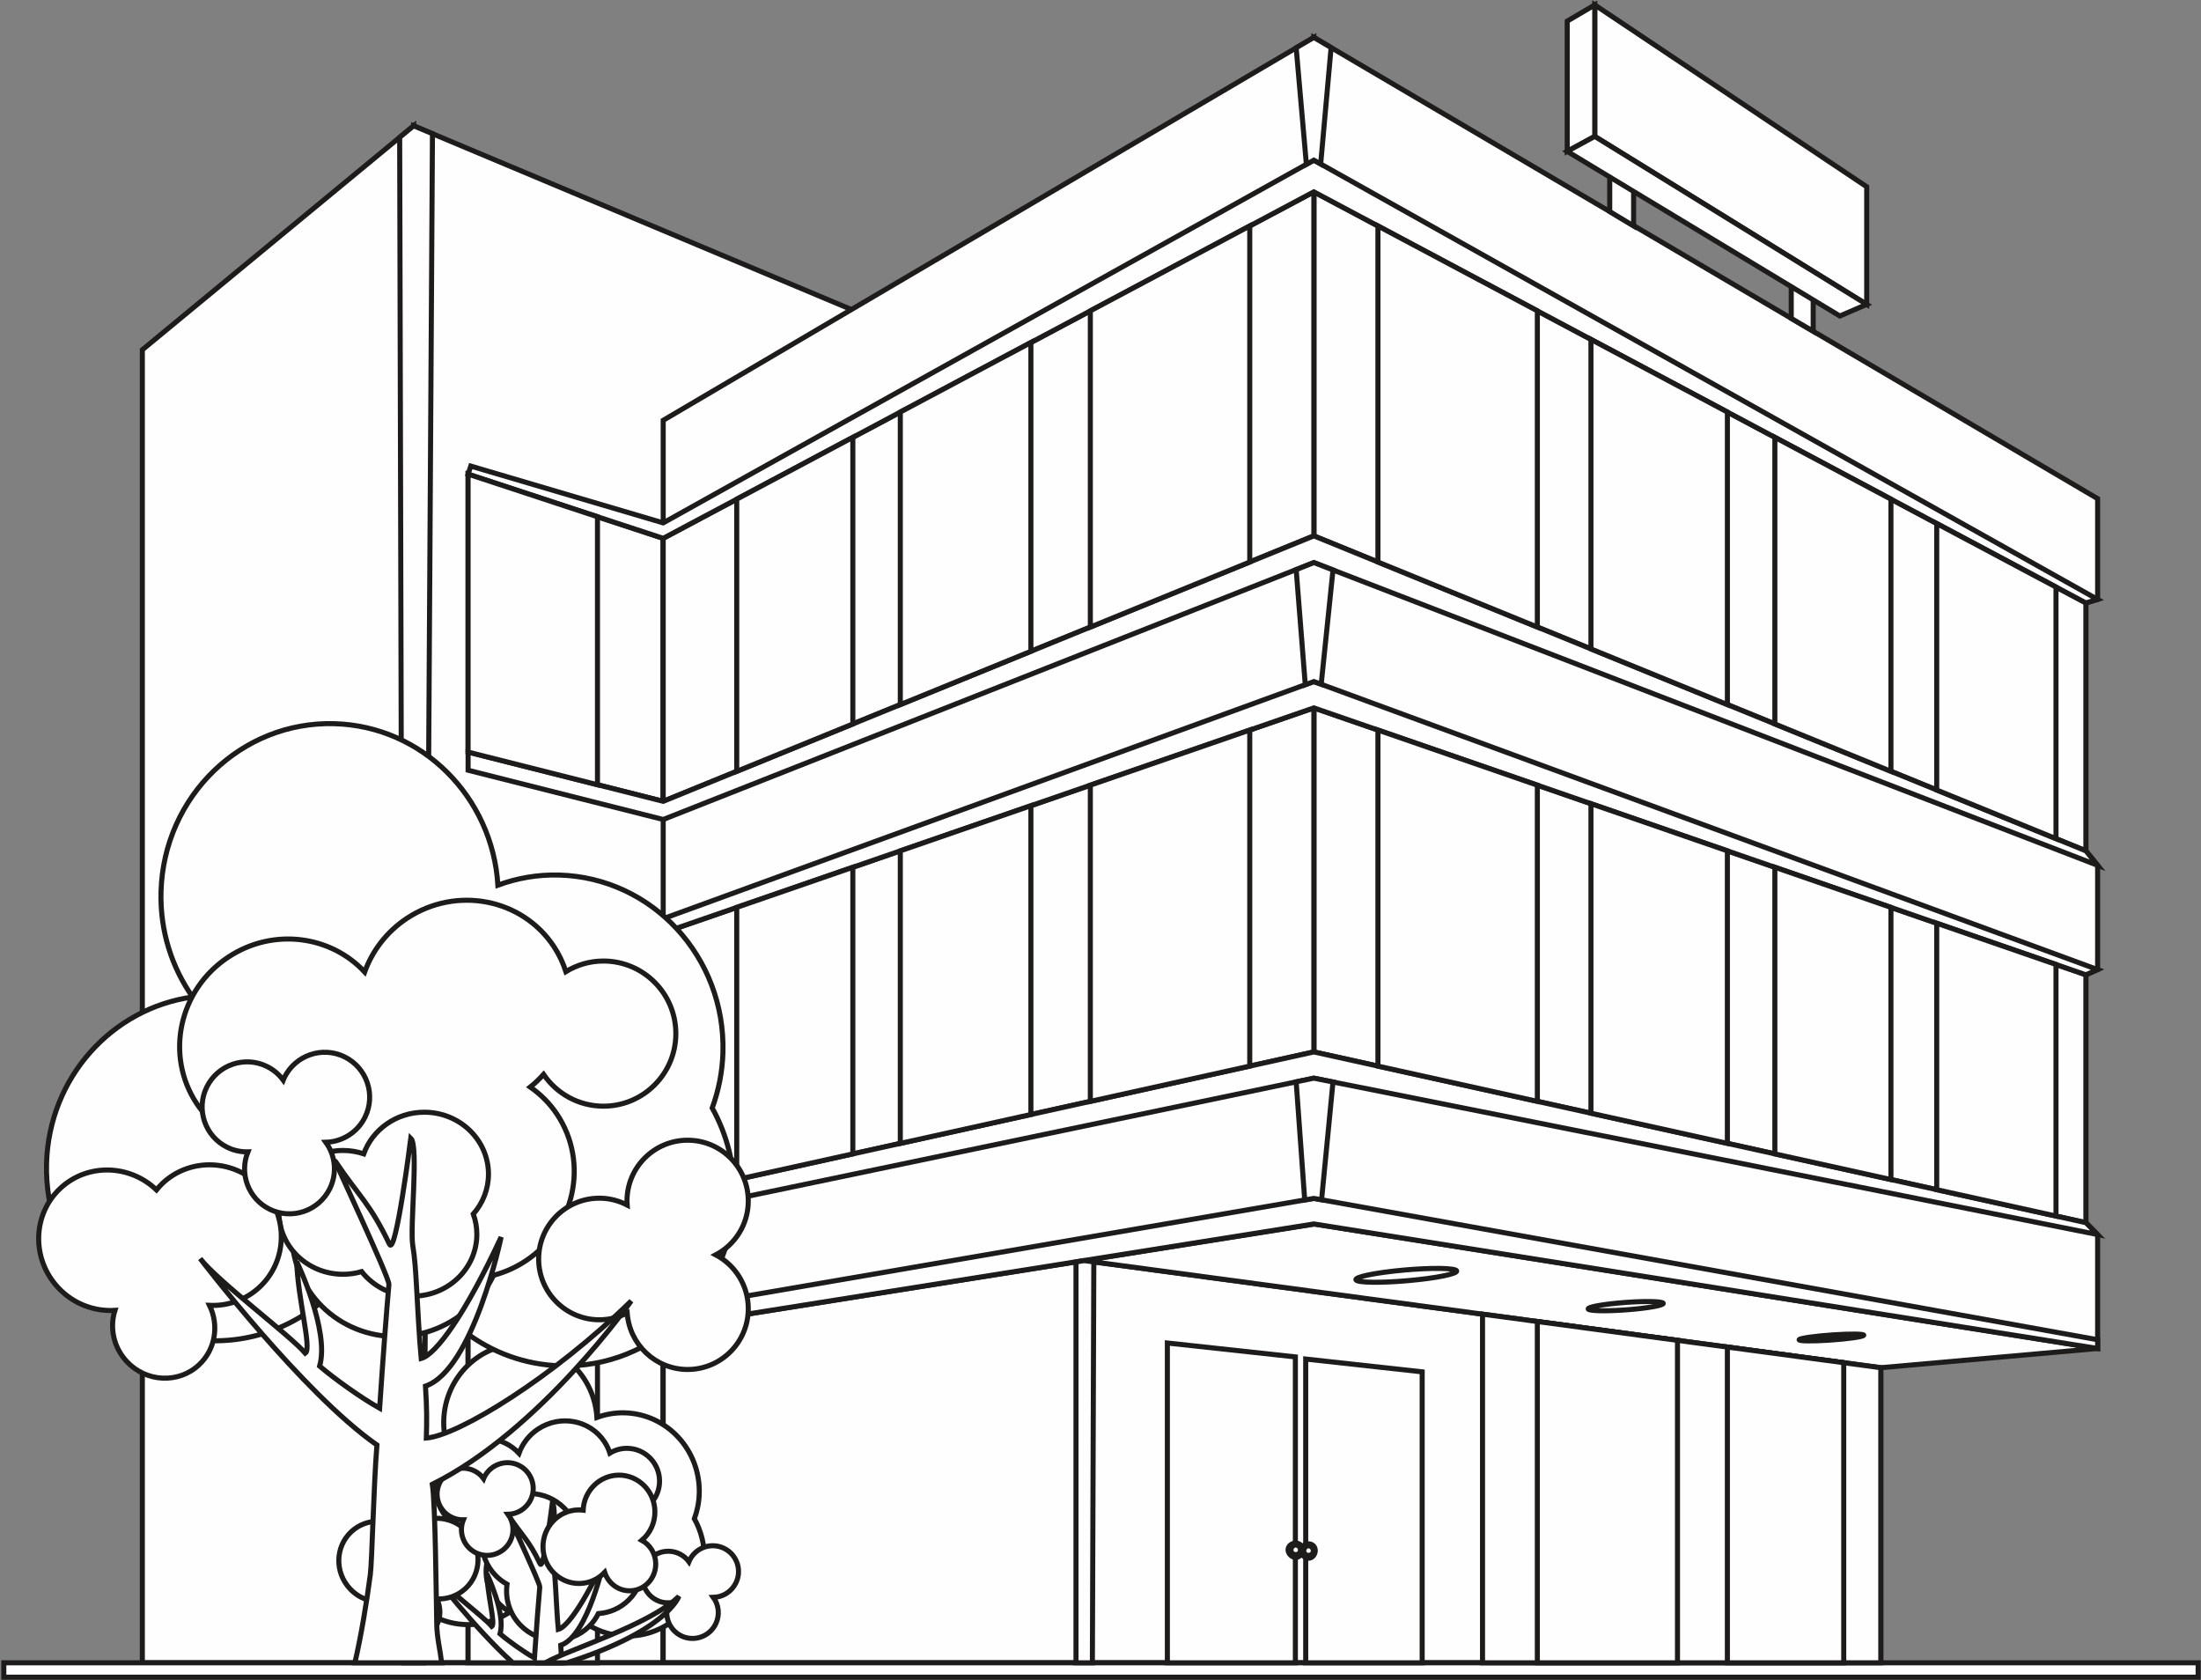 <?xml version="1.0" encoding="UTF-8" standalone="no"?>
<svg width="435px" height="332px" viewBox="0 0 435 332" version="1.1" xmlns="http://www.w3.org/2000/svg" xmlns:xlink="http://www.w3.org/1999/xlink">
    <rect x="0" y="0" width="435" height="332" fill="#808080" stroke="none"/>
    <!-- Generator: Sketch 3.7.2 (28276) - http://www.bohemiancoding.com/sketch -->
    <title>artwork</title>
    <desc>Created with Sketch.</desc>
    <defs></defs>
    <g id="Page-1" stroke="none" stroke-width="1" fill="none" fill-rule="evenodd">
        <g id="Exports" transform="translate(-341, -425)">
            <g id="artwork" transform="translate(558.5, 591) scale(-1, 1) translate(-558.5, -591) translate(341, 425)">
                <polygon id="Fill-1" fill="#FEFEFE" points="175.336 7.396 20.431 98.541 20.431 118.454 22.752 119.144 22.752 168.142 20.431 171.002 20.431 191.61 22.752 192.635 22.752 241.617 20.431 243.967 20.431 266.476 175.336 241.87"></polygon>
                <polygon id="Stroke-2" stroke="#1D1C1B" points="175.336 7.396 20.431 98.541 20.431 118.454 22.752 119.144 22.752 168.142 20.431 171.002 20.431 191.61 22.752 192.635 22.752 241.617 20.431 243.967 20.431 266.476 175.336 241.87"></polygon>
                <polygon id="Fill-3" fill="#FEFEFE" points="22.751 119.144 22.751 168.142 175.335 105.897 175.335 37.911"></polygon>
                <polygon id="Stroke-4" stroke="#1D1C1B" points="22.751 119.144 22.751 168.142 175.335 105.897 175.335 37.911"></polygon>
                <polygon id="Fill-5" fill="#FEFEFE" points="22.751 192.635 22.751 241.618 175.335 207.876 175.335 139.89"></polygon>
                <polygon id="Stroke-6" stroke="#1D1C1B" points="22.751 192.635 22.751 241.618 175.335 207.876 175.335 139.89"></polygon>
                <polygon id="Fill-7" fill="#FEFEFE" points="239.63 72.539 353.25 24.862 353.25 328.592 239.63 328.592"></polygon>
                <polygon id="Stroke-8" stroke="#1D1C1B" points="239.63 72.539 353.25 24.862 353.25 328.592 239.63 328.592"></polygon>
                <polygon id="Fill-9" fill="#FEFEFE" points="353.249 24.862 406.868 69.12 406.868 328.592 353.249 328.592"></polygon>
                <polygon id="Stroke-10" stroke="#1D1C1B" points="353.249 24.862 406.868 69.12 406.868 328.592 353.249 328.592"></polygon>
                <polygon id="Fill-11" fill="#FEFEFE" points="342.485 258.572 303.926 262.327 303.926 328.592 342.485 328.592"></polygon>
                <polygon id="Stroke-12" stroke="#1D1C1B" points="342.485 258.572 303.926 262.327 303.926 328.592 342.485 328.592"></polygon>
                <polygon id="Fill-13" fill="#FEFEFE" points="342.485 176.127 303.926 184.34 303.926 236.312 342.485 231.036"></polygon>
                <polygon id="Stroke-14" stroke="#1D1C1B" points="342.485 176.127 303.926 184.34 303.926 236.312 342.485 231.036"></polygon>
                <polygon id="Fill-15" fill="#FEFEFE" points="342.485 93.72 303.926 106.382 303.926 158.354 342.485 148.62"></polygon>
                <polygon id="Stroke-16" stroke="#1D1C1B" points="342.485 93.72 303.926 106.382 303.926 158.354 342.485 148.62"></polygon>
                <polygon id="Fill-17" fill="#FEFEFE" points="303.926 83.058 175.335 7.397 175.335 328.591 303.926 328.591"></polygon>
                <polygon id="Stroke-18" stroke="#1D1C1B" points="303.926 83.058 175.335 7.397 175.335 328.591 303.926 328.591"></polygon>
                <polygon id="Fill-19" fill="#FEFEFE" points="175.336 37.91 303.926 106.382 303.926 158.354 175.336 105.897"></polygon>
                <polygon id="Stroke-20" stroke="#1D1C1B" points="175.336 37.91 303.926 106.382 303.926 158.354 175.336 105.897"></polygon>
                <polygon id="Fill-21" fill="#FEFEFE" points="175.336 139.89 303.926 184.339 303.926 236.313 175.336 207.876"></polygon>
                <polygon id="Stroke-22" stroke="#1D1C1B" points="175.336 139.89 303.926 184.339 303.926 236.313 175.336 207.876"></polygon>
                <polygon id="Fill-23" fill="#FEFEFE" points="63.283 270.277 63.283 328.592 220.711 328.592 220.711 249.115"></polygon>
                <polygon id="Stroke-24" stroke="#1D1C1B" points="63.283 270.277 63.283 328.592 220.711 328.592 220.711 249.115"></polygon>
                <polygon id="Fill-25" fill="#FEFEFE" points="220.71 249.115 303.926 262.327 303.926 328.592 220.71 328.592"></polygon>
                <polygon id="Stroke-26" stroke="#1D1C1B" points="220.71 249.115 303.926 262.327 303.926 328.592 220.71 328.592"></polygon>
                <polygon id="Fill-27" fill="#FEFEFE" points="0.566 331.433 434.246 331.433 434.246 328.593 0.566 328.593"></polygon>
                <polygon id="Stroke-28" stroke="#1D1C1B" points="0.566 331.433 434.246 331.433 434.246 328.592 0.566 328.592"></polygon>
                <polygon id="Fill-30" fill="#FEFEFE" points="220.71 249.115 63.282 270.277 20.43 266.477 175.207 241.889"></polygon>
                <polygon id="Stroke-31" stroke="#1D1C1B" points="220.71 249.115 63.282 270.277 20.43 266.477 175.207 241.889"></polygon>
                <polygon id="Fill-32" fill="#FEFEFE" points="20.43 266.477 20.43 264.751 175.336 236.821 303.926 258.935 342.321 256.878 342.486 258.571 303.926 262.327 175.336 241.869"></polygon>
                <polygon id="Stroke-33" stroke="#1D1C1B" points="20.43 266.477 20.43 264.751 175.336 236.821 303.926 258.935 342.321 256.878 342.486 258.571 303.926 262.327 175.336 241.869"></polygon>
                <g id="Group-130" transform="translate(20.391, 0)">
                    <path d="M132.557,252.663 C137.482,253.32 143.3,253.582 145.646,253.252 C148.012,252.92 146.011,252.105 141.081,251.425 C136.062,250.733 129.997,250.454 127.636,250.808 C125.298,251.158 127.545,251.992 132.557,252.663" id="Fill-34" fill="#FEFEFE"></path>
                    <path d="M132.557,252.663 C137.482,253.32 143.3,253.582 145.646,253.252 C148.012,252.92 146.011,252.105 141.081,251.425 C136.062,250.733 129.997,250.454 127.636,250.808 C125.298,251.158 127.545,251.992 132.557,252.663 L132.557,252.663 Z" id="Stroke-36" stroke="#1D1C1B"></path>
                    <path d="M90.315,258.572 C94.021,259.003 98.354,259.154 100.046,258.91 C101.75,258.667 100.16,258.116 96.446,257.673 C92.687,257.227 88.222,257.067 86.529,257.321 C84.846,257.576 86.564,258.135 90.315,258.572" id="Fill-38" fill="#FEFEFE"></path>
                    <path d="M90.315,258.572 C94.021,259.003 98.354,259.154 100.046,258.91 C101.75,258.667 100.16,258.116 96.446,257.673 C92.687,257.227 88.222,257.067 86.529,257.321 C84.846,257.576 86.564,258.135 90.315,258.572 L90.315,258.572 Z" id="Stroke-40" stroke="#1D1C1B"></path>
                    <path d="M50.525,264.629 C53.819,264.952 57.44,265.077 58.643,264.905 C59.853,264.733 58.185,264.328 54.88,263.998 C51.539,263.664 47.828,263.535 46.627,263.712 C45.434,263.89 47.196,264.301 50.525,264.629" id="Fill-42" fill="#FEFEFE"></path>
                    <path d="M50.525,264.629 C53.819,264.952 57.44,265.077 58.643,264.905 C59.853,264.733 58.185,264.328 54.88,263.998 C51.539,263.664 47.828,263.535 46.627,263.712 C45.434,263.89 47.196,264.301 50.525,264.629 L50.525,264.629 Z" id="Stroke-44" stroke="#1D1C1B"></path>
                    <polygon id="Fill-46" fill="#FEFEFE" points="2.361 119.144 0.04 118.454 154.945 31.649 283.535 103.33 321.566 92.105 322.095 93.721 283.535 106.381 154.945 37.911"></polygon>
                    <polygon id="Stroke-48" stroke="#1D1C1B" points="2.361 119.144 0.04 118.454 154.945 31.649 283.535 103.33 321.566 92.105 322.095 93.721 283.535 106.381 154.945 37.911"></polygon>
                    <polygon id="Fill-50" fill="#FEFEFE" points="2.361 192.635 0.04 191.61 154.945 134.687 283.535 181.543 321.741 174.465 322.095 176.128 283.535 184.34 154.945 139.89"></polygon>
                    <polygon id="Stroke-52" stroke="#1D1C1B" points="2.361 192.635 0.04 191.61 154.945 134.687 283.535 181.543 321.741 174.465 322.095 176.128 283.535 184.34 154.945 139.89"></polygon>
                    <polygon id="Fill-54" fill="#FEFEFE" points="0.04 171.002 2.361 168.142 154.945 105.897 283.535 158.354 322.095 148.621 322.095 152.21 283.535 161.944 154.945 111.173"></polygon>
                    <polygon id="Stroke-56" stroke="#1D1C1B" points="0.04 171.002 2.361 168.142 154.945 105.897 283.535 158.354 322.095 148.621 322.095 152.21 283.535 161.944 154.945 111.173"></polygon>
                    <polygon id="Fill-58" fill="#FEFEFE" points="0.04 243.967 2.361 241.617 154.945 207.876 283.535 236.312 322.095 231.036 322.095 234.535 283.535 239.884 154.945 213.06"></polygon>
                    <polygon id="Stroke-60" stroke="#1D1C1B" points="0.04 243.967 2.361 241.617 154.945 207.876 283.535 236.312 322.095 231.036 322.095 234.535 283.535 239.884 154.945 213.06"></polygon>
                    <polygon id="Fill-62" fill="#FEFEFE" points="121.607 328.592 42.892 328.592 42.892 270.277 121.607 259.696"></polygon>
                    <polygon id="Stroke-64" stroke="#1D1C1B" points="121.607 328.592 42.892 328.592 42.892 270.277 121.607 259.696"></polygon>
                    <polygon id="Fill-66" fill="#FEFEFE" points="156.552 268.566 133.533 271.097 133.533 328.592 156.552 328.592"></polygon>
                    <polygon id="Stroke-68" stroke="#1D1C1B" points="156.552 268.566 133.533 271.097 133.533 328.592 156.552 328.592"></polygon>
                    <polygon id="Fill-70" fill="#FEFEFE" points="183.894 265.397 158.596 268.143 158.596 328.591 183.894 328.591"></polygon>
                    <polygon id="Stroke-72" stroke="#1D1C1B" points="183.894 265.397 158.596 268.143 158.596 328.591 183.894 328.591"></polygon>
                    <polygon id="Fill-74" fill="#FEFEFE" points="91.747 44.656 96.466 41.805 96.466 28.781 91.747 31.697"></polygon>
                    <polygon id="Stroke-76" stroke="#1D1C1B" points="91.747 44.656 96.466 41.805 96.466 28.781 91.747 31.697"></polygon>
                    <polygon id="Fill-78" fill="#FEFEFE" points="56.253 65.466 60.594 62.912 60.594 50.941 56.253 53.624"></polygon>
                    <polygon id="Stroke-80" stroke="#1D1C1B" points="56.253 65.466 60.594 62.912 60.594 50.941 56.253 53.624"></polygon>
                    <polygon id="Fill-82" fill="#FEFEFE" points="45.68 60.154 99.426 26.953 99.426 0.972 45.68 36.905"></polygon>
                    <polygon id="Stroke-84" stroke="#1D1C1B" points="45.68 60.154 99.426 26.953 99.426 0.972 45.68 36.905"></polygon>
                    <polygon id="Fill-86" fill="#FEFEFE" points="104.869 29.908 99.426 26.954 99.426 0.974 104.869 4.176"></polygon>
                    <polygon id="Stroke-88" stroke="#1D1C1B" points="104.869 29.908 99.426 26.954 99.426 0.974 104.869 4.176"></polygon>
                    <polygon id="Fill-90" fill="#FEFEFE" points="50.99 62.445 45.68 60.155 99.427 26.954 104.87 29.908"></polygon>
                    <polygon id="Stroke-92" stroke="#1D1C1B" points="50.99 62.445 45.68 60.155 99.427 26.954 104.87 29.908"></polygon>
                    <polygon id="Fill-94" fill="#FEFEFE" points="153.492 135.222 154.945 134.687 156.637 135.311 158.436 112.576 154.945 111.172 151.159 112.635"></polygon>
                    <polygon id="Stroke-96" stroke="#1D1C1B" points="153.492 135.222 154.945 134.687 156.637 135.311 158.436 112.576 154.945 111.172 151.159 112.635"></polygon>
                    <polygon id="Fill-98" fill="#FEFEFE" points="153.416 237.096 154.946 236.822 156.748 237.131 158.437 213.788 154.946 213.059 151.16 213.814"></polygon>
                    <polygon id="Stroke-100" stroke="#1D1C1B" points="153.416 237.096 154.946 236.822 156.748 237.131 158.437 213.788 154.946 213.059 151.16 213.814"></polygon>
                    <polygon id="Fill-102" fill="#FEFEFE" points="153.593 32.409 154.945 31.649 156.419 32.473 158.436 9.45 154.945 7.396 151.534 9.405"></polygon>
                    <polygon id="Stroke-104" stroke="#1D1C1B" points="153.593 32.409 154.945 31.649 156.419 32.473 158.436 9.45 154.945 7.396 151.534 9.405"></polygon>
                    <polygon id="Fill-106" fill="#FEFEFE" points="330.971 328.592 334.841 328.592 335.619 27.139 332.859 24.862 329.14 26.42"></polygon>
                    <polygon id="Stroke-108" stroke="#1D1C1B" points="330.971 328.592 334.841 328.592 335.619 27.139 332.859 24.862 329.14 26.42"></polygon>
                    <polygon id="Fill-110" fill="#FEFEFE" points="198.713 328.592 201.954 328.592 201.954 249.374 200.32 249.115 198.428 249.37"></polygon>
                    <polygon id="Stroke-112" stroke="#1D1C1B" points="198.713 328.592 201.954 328.592 201.954 249.374 200.32 249.115 198.428 249.37"></polygon>
                    <path d="M160.045,306.257 C160.045,305.5 159.288,304.932 158.527,304.932 C157.77,304.932 157.199,305.5 157.199,306.257 C157.199,307.019 157.77,307.776 158.527,307.776 C159.288,307.776 160.045,307.019 160.045,306.257" id="Fill-114" fill="#FEFEFE"></path>
                    <path d="M160.045,306.257 C160.045,305.5 159.288,304.932 158.527,304.932 C157.77,304.932 157.199,305.5 157.199,306.257 C157.199,307.019 157.77,307.776 158.527,307.776 C159.288,307.776 160.045,307.019 160.045,306.257 L160.045,306.257 Z" id="Stroke-116" stroke="#1D1C1B"></path>
                    <path d="M159.477,306.257 C159.477,305.879 159.098,305.31 158.527,305.31 C157.961,305.31 157.582,305.879 157.582,306.257 C157.582,306.826 157.961,307.207 158.527,307.207 C159.098,307.207 159.477,306.826 159.477,306.257" id="Fill-118" fill="#FEFEFE"></path>
                    <path d="M159.477,306.257 C159.477,305.879 159.098,305.31 158.527,305.31 C157.961,305.31 157.582,305.879 157.582,306.257 C157.582,306.826 157.961,307.207 158.527,307.207 C159.098,307.207 159.477,306.826 159.477,306.257 L159.477,306.257 Z" id="Stroke-120" stroke="#1D1C1B"></path>
                    <path d="M157.507,306.41 C157.507,305.653 156.751,305.084 155.992,305.084 C155.235,305.084 154.662,305.653 154.662,306.41 C154.662,307.171 155.235,307.928 155.992,307.928 C156.751,307.928 157.507,307.171 157.507,306.41" id="Fill-122" fill="#FEFEFE"></path>
                    <path d="M157.507,306.41 C157.507,305.653 156.751,305.084 155.992,305.084 C155.235,305.084 154.662,305.653 154.662,306.41 C154.662,307.171 155.235,307.928 155.992,307.928 C156.751,307.928 157.507,307.171 157.507,306.41 L157.507,306.41 Z" id="Stroke-124" stroke="#1D1C1B"></path>
                    <path d="M156.941,306.41 C156.941,306.031 156.563,305.463 155.992,305.463 C155.423,305.463 155.045,306.031 155.045,306.41 C155.045,306.979 155.423,307.359 155.992,307.359 C156.563,307.359 156.941,306.979 156.941,306.41" id="Fill-126" fill="#FEFEFE"></path>
                    <path d="M156.941,306.41 C156.941,306.031 156.563,305.463 155.992,305.463 C155.423,305.463 155.045,306.031 155.045,306.41 C155.045,306.979 155.423,307.359 155.992,307.359 C156.563,307.359 156.941,306.979 156.941,306.41 L156.941,306.41 Z" id="Stroke-128" stroke="#1D1C1B"></path>
                </g>
                <path d="M188.003,44.654 L188.003,111.064 L219.508,123.918 L219.508,61.432 L188.003,44.654 Z M231.256,128.71 L257.067,139.24 L257.067,81.431 L231.256,67.685 L231.256,128.71 Z M266.448,143.066 L289.394,152.427 L289.394,98.644 L266.448,86.428 L266.448,143.066 Z M188.003,210.676 L219.508,217.645 L219.508,155.158 L188.003,144.27 L188.003,210.676 Z M231.256,220.241 L257.067,225.951 L257.067,168.142 L231.256,159.219 L231.256,220.241 Z M266.448,228.024 L289.394,233.097 L289.394,179.316 L266.448,171.385 L266.448,228.024 Z" id="Fill-131" fill="#FEFEFE"></path>
                <path d="M188.003,44.654 L188.003,111.064 L219.508,123.918 L219.508,61.432 L188.003,44.654 L188.003,44.654 Z M231.256,128.71 L257.067,139.24 L257.067,81.431 L231.256,67.685 L231.256,128.71 L231.256,128.71 Z M266.448,143.066 L289.394,152.427 L289.394,98.644 L266.448,86.428 L266.448,143.066 L266.448,143.066 Z M188.003,210.676 L219.508,217.645 L219.508,155.158 L188.003,144.27 L188.003,210.676 L188.003,210.676 Z M231.256,220.241 L257.067,225.951 L257.067,168.142 L231.256,159.219 L231.256,220.241 L231.256,220.241 Z M266.448,228.024 L289.394,233.097 L289.394,179.316 L266.448,171.385 L266.448,228.024 L266.448,228.024 Z" id="Stroke-132" stroke="#1D1C1B"></path>
                <path d="M131.163,61.431 L131.163,123.916 L162.671,111.062 L162.671,44.656 L131.163,61.431 Z M93.603,81.431 L93.603,139.239 L120.569,128.238 L120.569,67.073 L93.603,81.431 Z M61.278,98.645 L61.278,152.425 L84.221,143.066 L84.221,86.426 L61.278,98.645 Z M28.659,116.015 L28.659,165.732 L52.231,156.117 L52.231,103.463 L28.659,116.015 Z M131.163,155.161 L131.163,217.645 L162.671,210.676 L162.671,144.269 L131.163,155.161 Z M93.606,168.143 L93.606,225.95 L120.569,219.987 L120.569,158.821 L93.606,168.143 Z M61.278,179.316 L61.278,233.099 L84.221,228.024 L84.221,171.384 L61.278,179.316 Z M28.659,190.594 L28.659,240.311 L52.231,235.098 L52.231,182.446 L28.659,190.594 Z" id="Fill-133" fill="#FEFEFE"></path>
                <path d="M131.163,61.431 L131.163,123.916 L162.671,111.062 L162.671,44.656 L131.163,61.431 L131.163,61.431 Z M93.603,81.431 L93.603,139.239 L120.569,128.238 L120.569,67.073 L93.603,81.431 L93.603,81.431 Z M61.278,98.645 L61.278,152.425 L84.221,143.066 L84.221,86.426 L61.278,98.645 L61.278,98.645 Z M28.659,116.015 L28.659,165.732 L52.231,156.117 L52.231,103.463 L28.659,116.015 L28.659,116.015 Z M131.163,155.161 L131.163,217.645 L162.671,210.676 L162.671,144.269 L131.163,155.161 L131.163,155.161 Z M93.606,168.143 L93.606,225.95 L120.569,219.987 L120.569,158.821 L93.606,168.143 L93.606,168.143 Z M61.278,179.316 L61.278,233.099 L84.221,228.024 L84.221,171.384 L61.278,179.316 L61.278,179.316 Z M28.659,190.594 L28.659,240.311 L52.231,235.098 L52.231,182.446 L28.659,190.594 L28.659,190.594 Z" id="Stroke-134" stroke="#1D1C1B"></path>
                <path d="M342.488,93.694 L316.916,102.117 L316.916,155.076 L342.488,148.621 L342.488,93.694 Z M316.916,181.593 L316.916,234.535 L342.488,231.036 L342.488,176.129 L316.916,181.593 Z M316.916,261.082 L316.916,328.592 L342.488,328.592 L342.488,258.572 L316.916,261.082 Z" id="Fill-135" fill="#FEFEFE"></path>
                <path d="M342.488,93.694 L316.916,102.117 L316.916,155.076 L342.488,148.621 L342.488,93.694 L342.488,93.694 Z M316.916,181.593 L316.916,234.535 L342.488,231.036 L342.488,176.129 L316.916,181.593 L316.916,181.593 Z M316.916,261.082 L316.916,328.592 L342.488,328.592 L342.488,258.572 L316.916,261.082 L316.916,261.082 Z" id="Stroke-136" stroke="#1D1C1B"></path>
                <path d="M131.165,261.152 L103.467,264.874 L103.467,328.592 L131.165,328.592 L131.165,261.152 Z M70.608,269.292 L70.608,328.592 L93.606,328.592 L93.606,266.2 L70.608,269.292 Z" id="Fill-137" fill="#FEFEFE"></path>
                <path d="M131.165,261.152 L103.467,264.874 L103.467,328.592 L131.165,328.592 L131.165,261.152 L131.165,261.152 Z M70.608,269.292 L70.608,328.592 L93.606,328.592 L93.606,266.2 L70.608,269.292 L70.608,269.292 Z" id="Stroke-138" stroke="#1D1C1B"></path>
                <g id="Group-203" transform="translate(286.602, 142.771)">
                    <path d="M11.163,157.358 C10.595,155.798 10.251,154.126 10.2,152.37 C9.96,143.798 16.551,136.658 24.918,136.424 C26.853,136.372 28.704,136.703 30.426,137.334 C30.91,129.413 37.216,123.044 45.115,122.822 C53.484,122.587 60.46,129.344 60.699,137.916 C60.799,141.446 59.726,144.724 57.863,147.385 C65.093,148.386 70.771,154.614 70.987,162.327 C71.226,170.895 64.642,178.037 56.27,178.272 C50.459,178.436 45.32,175.218 42.641,170.368 C42.311,170.4 41.984,170.44 41.647,170.449 C40.614,170.477 39.603,170.398 38.62,170.224 C36.585,176.078 31.217,180.345 24.783,180.527 C16.414,180.761 9.436,174.002 9.194,165.431 C9.112,162.497 9.847,159.737 11.163,157.358" id="Fill-139" fill="#FEFEFE"></path>
                    <path d="M11.163,157.358 C10.595,155.798 10.251,154.126 10.2,152.37 C9.96,143.798 16.551,136.658 24.918,136.424 C26.853,136.372 28.704,136.703 30.426,137.334 C30.91,129.413 37.216,123.044 45.115,122.822 C53.484,122.587 60.46,129.344 60.699,137.916 C60.799,141.446 59.726,144.724 57.863,147.385 C65.093,148.386 70.771,154.614 70.987,162.327 C71.226,170.895 64.642,178.037 56.27,178.272 C50.459,178.436 45.32,175.218 42.641,170.368 C42.311,170.4 41.984,170.44 41.647,170.449 C40.614,170.477 39.603,170.398 38.62,170.224 C36.585,176.078 31.217,180.345 24.783,180.527 C16.414,180.761 9.436,174.002 9.194,165.431 C9.112,162.497 9.847,159.737 11.163,157.358 L11.163,157.358 Z" id="Stroke-141" stroke="#1D1C1B"></path>
                    <path d="M24.509,143.437 C25.739,143.437 26.884,143.788 27.863,144.387 C28.114,143.61 28.463,142.855 28.934,142.145 C31.78,137.843 37.655,136.718 42.061,139.631 C43.873,140.83 45.146,142.532 45.826,144.415 C48.891,141.123 54.039,140.468 58.004,143.087 C62.407,146.003 63.673,151.852 60.828,156.157 C58.85,159.143 55.411,160.596 52.02,160.23 C51.918,160.406 51.82,160.585 51.708,160.757 C51.356,161.288 50.958,161.771 50.522,162.204 C52.75,165.303 53.002,169.522 50.814,172.829 C47.969,177.132 42.093,178.258 37.689,175.343 C36.178,174.345 35.048,173 34.315,171.491 C33.328,171.225 32.362,170.807 31.459,170.212 C27.056,167.297 25.795,161.448 28.638,157.144 C29.295,156.15 30.12,155.335 31.046,154.689 C30.612,154.341 30.217,153.961 29.857,153.558 C28.693,155.268 26.733,156.396 24.509,156.396 C20.941,156.396 18.046,153.496 18.046,149.918 C18.046,146.339 20.941,143.437 24.509,143.437" id="Fill-143" fill="#FEFEFE"></path>
                    <path d="M24.509,143.437 C25.739,143.437 26.884,143.788 27.863,144.387 C28.114,143.61 28.463,142.855 28.934,142.145 C31.78,137.843 37.655,136.718 42.061,139.631 C43.873,140.83 45.146,142.532 45.826,144.415 C48.891,141.123 54.039,140.468 58.004,143.087 C62.407,146.003 63.673,151.852 60.828,156.157 C58.85,159.143 55.411,160.596 52.02,160.23 C51.918,160.406 51.82,160.585 51.708,160.757 C51.356,161.288 50.958,161.771 50.522,162.204 C52.75,165.303 53.002,169.522 50.814,172.829 C47.969,177.132 42.093,178.258 37.689,175.343 C36.178,174.345 35.048,173 34.315,171.491 C33.328,171.225 32.362,170.807 31.459,170.212 C27.056,167.297 25.795,161.448 28.638,157.144 C29.295,156.15 30.12,155.335 31.046,154.689 C30.612,154.341 30.217,153.961 29.857,153.558 C28.693,155.268 26.733,156.396 24.509,156.396 C20.941,156.396 18.046,153.496 18.046,149.918 C18.046,146.339 20.941,143.437 24.509,143.437 L24.509,143.437 Z" id="Stroke-145" stroke="#1D1C1B"></path>
                    <path d="M24.168,173.438 C20.415,169.767 20.389,163.707 24.108,159.906 C27.056,156.893 31.463,156.212 35.037,157.876 C35.481,156.95 36.077,156.072 36.836,155.295 C40.555,151.493 46.612,151.389 50.365,155.06 C54.115,158.731 54.144,164.789 50.425,168.592 C49.745,169.287 48.988,169.853 48.183,170.302 C48.586,173.157 47.705,176.176 45.515,178.416 C41.796,182.218 35.742,182.322 31.989,178.651 C31.211,177.889 30.603,177.023 30.142,176.099 C27.967,175.955 25.839,175.073 24.168,173.438" id="Fill-147" fill="#FEFEFE"></path>
                    <path d="M24.168,173.438 C20.415,169.767 20.389,163.707 24.108,159.906 C27.056,156.893 31.463,156.212 35.037,157.876 C35.481,156.95 36.077,156.072 36.836,155.295 C40.555,151.493 46.612,151.389 50.365,155.06 C54.115,158.731 54.144,164.789 50.425,168.592 C49.745,169.287 48.988,169.853 48.183,170.302 C48.586,173.157 47.705,176.176 45.515,178.416 C41.796,182.218 35.742,182.322 31.989,178.651 C31.211,177.889 30.603,177.023 30.142,176.099 C27.967,175.955 25.839,175.073 24.168,173.438 L24.168,173.438 Z" id="Stroke-149" stroke="#1D1C1B"></path>
                    <path d="M7.411,172.894 C5.579,172.845 3.831,171.807 2.963,170.045 C1.716,167.516 2.754,164.456 5.276,163.214 C7.801,161.967 10.858,163.01 12.103,165.54 C12.153,165.642 12.195,165.747 12.237,165.849 C12.703,165.212 13.325,164.674 14.082,164.3 C16.604,163.056 19.661,164.099 20.909,166.629 C22.156,169.158 21.118,172.216 18.595,173.46 C17.836,173.834 17.031,173.999 16.239,173.98 C17.248,176.442 16.201,179.294 13.785,180.484 C11.262,181.729 8.205,180.686 6.958,178.157 C6.092,176.395 6.334,174.377 7.411,172.894" id="Fill-151" fill="#FEFEFE"></path>
                    <path d="M7.411,172.894 C5.579,172.845 3.831,171.807 2.963,170.045 C1.716,167.516 2.754,164.456 5.276,163.214 C7.801,161.967 10.858,163.01 12.103,165.54 C12.153,165.642 12.195,165.747 12.237,165.849 C12.703,165.212 13.325,164.674 14.082,164.3 C16.604,163.056 19.661,164.099 20.909,166.629 C22.156,169.158 21.118,172.216 18.595,173.46 C17.836,173.834 17.031,173.999 16.239,173.98 C17.248,176.442 16.201,179.294 13.785,180.484 C11.262,181.729 8.205,180.686 6.958,178.157 C6.092,176.395 6.334,174.377 7.411,172.894 L7.411,172.894 Z" id="Stroke-153" stroke="#1D1C1B"></path>
                    <path d="M37.57,182.361 C37.481,183.725 37.444,184.798 37.437,185.821 L47.048,185.821 C54.743,178.895 63.125,167.892 63.125,167.892 C61.164,170.448 52.858,176.659 51.199,178.628 C50.435,178.106 52.06,172.475 52.171,168.244 C52.171,168.244 48.403,176.092 49.575,180.088 C47.874,181.549 44.791,183.74 42.769,184.867 C42.335,178.389 41.99,173.919 41.718,170.833 C41.65,170.062 48.115,156.377 47.783,156.873 C45.121,160.851 43.9,161.564 41.656,166.261 C40.942,167.761 39.234,154.247 39.234,154.247 C38.317,155.114 39.357,164.351 39.012,166.407 C38.793,167.713 38.684,169.287 38.592,170.959 C38.488,172.843 38.249,177.332 38.057,179.223 C36.362,178.751 33.083,174.248 28.99,165.458 C28.99,165.458 32.142,180.494 37.57,182.361" id="Fill-155" fill="#FEFEFE"></path>
                    <path d="M37.57,182.361 C37.481,183.725 37.444,184.798 37.437,185.821 L47.048,185.821 C54.743,178.895 63.125,167.892 63.125,167.892 C61.164,170.448 52.858,176.659 51.199,178.628 C50.435,178.106 52.06,172.475 52.171,168.244 C52.171,168.244 48.403,176.092 49.575,180.088 C47.874,181.549 44.791,183.74 42.769,184.867 C42.335,178.389 41.99,173.919 41.718,170.833 C41.65,170.062 48.115,156.377 47.783,156.873 C45.121,160.851 43.9,161.564 41.656,166.261 C40.942,167.761 39.234,154.247 39.234,154.247 C38.317,155.114 39.357,164.351 39.012,166.407 C38.793,167.713 38.684,169.287 38.592,170.959 C38.488,172.843 38.249,177.332 38.057,179.223 C36.362,178.751 33.083,174.248 28.99,165.458 C28.99,165.458 32.142,180.494 37.57,182.361 L37.57,182.361 Z" id="Stroke-157" stroke="#1D1C1B"></path>
                    <path d="M36.342,185.821 L40.665,185.821 C35.766,183.099 19.986,178.33 14.236,172.701 C14.236,172.701 16.495,179.498 36.342,185.821" id="Fill-159" fill="#FEFEFE"></path>
                    <path d="M36.342,185.821 L40.665,185.821 C35.766,183.099 19.986,178.33 14.236,172.701 C14.236,172.701 16.495,179.498 36.342,185.821 L36.342,185.821 Z" id="Stroke-161" stroke="#1D1C1B"></path>
                    <path d="M67.361,159.334 C67.624,159.578 67.856,159.838 68.078,160.109 C71.131,157.196 75.904,157.07 78.966,159.914 C82.148,162.875 82.274,167.914 79.245,171.174 C77.508,173.045 75.114,173.916 72.784,173.768 C73.399,175.704 72.965,177.933 71.459,179.556 C69.253,181.932 65.585,182.11 63.262,179.953 C61.379,178.2 60.967,175.444 62.064,173.199 C60.031,173.294 57.983,172.615 56.393,171.139 C53.21,168.18 53.086,163.138 56.113,159.878 C59.142,156.619 64.177,156.376 67.361,159.334" id="Fill-163" fill="#FEFEFE"></path>
                    <path d="M67.361,159.334 C67.624,159.578 67.856,159.838 68.078,160.109 C71.131,157.196 75.904,157.07 78.966,159.914 C82.148,162.875 82.274,167.914 79.245,171.174 C77.508,173.045 75.114,173.916 72.784,173.768 C73.399,175.704 72.965,177.933 71.459,179.556 C69.253,181.932 65.585,182.11 63.262,179.953 C61.379,178.2 60.967,175.444 62.064,173.199 C60.031,173.294 57.983,172.615 56.393,171.139 C53.21,168.18 53.086,163.138 56.113,159.878 C59.142,156.619 64.177,156.376 67.361,159.334 L67.361,159.334 Z" id="Stroke-165" stroke="#1D1C1B"></path>
                    <path d="M47.989,156.481 C46.157,156.433 44.409,155.395 43.539,153.633 C42.294,151.104 43.332,148.043 45.853,146.799 C48.376,145.555 51.433,146.597 52.681,149.128 C52.729,149.23 52.772,149.333 52.814,149.437 C53.281,148.8 53.903,148.262 54.66,147.888 C57.181,146.644 60.239,147.686 61.487,150.214 C62.733,152.746 61.696,155.804 59.173,157.048 C58.414,157.422 57.608,157.586 56.817,157.568 C57.826,160.029 56.779,162.881 54.363,164.072 C51.84,165.316 48.783,164.274 47.535,161.745 C46.668,159.983 46.911,157.965 47.989,156.481" id="Fill-167" fill="#FEFEFE"></path>
                    <path d="M47.989,156.481 C46.157,156.433 44.409,155.395 43.539,153.633 C42.294,151.104 43.332,148.043 45.853,146.799 C48.376,145.555 51.433,146.597 52.681,149.128 C52.729,149.23 52.772,149.333 52.814,149.437 C53.281,148.8 53.903,148.262 54.66,147.888 C57.181,146.644 60.239,147.686 61.487,150.214 C62.733,152.746 61.696,155.804 59.173,157.048 C58.414,157.422 57.608,157.586 56.817,157.568 C57.826,160.029 56.779,162.881 54.363,164.072 C51.84,165.316 48.783,164.274 47.535,161.745 C46.668,159.983 46.911,157.965 47.989,156.481 L47.989,156.481 Z" id="Stroke-169" stroke="#1D1C1B"></path>
                    <path d="M34.096,155.607 C33.773,155.603 33.459,155.628 33.147,155.665 C32.977,151.858 29.948,148.795 26.178,148.736 C22.257,148.674 19.029,151.878 18.965,155.893 C18.927,158.194 19.943,160.259 21.551,161.618 C19.94,162.494 18.831,164.217 18.799,166.214 C18.752,169.142 21.031,171.55 23.887,171.594 C26.211,171.633 28.2,170.094 28.887,167.948 C30.152,169.277 31.91,170.117 33.866,170.147 C37.787,170.21 41.016,167.005 41.081,162.991 C41.146,158.976 38.017,155.67 34.096,155.607" id="Fill-171" fill="#FEFEFE"></path>
                    <path d="M34.096,155.607 C33.773,155.603 33.459,155.628 33.147,155.665 C32.977,151.858 29.948,148.795 26.178,148.736 C22.257,148.674 19.029,151.878 18.965,155.893 C18.927,158.194 19.943,160.259 21.551,161.618 C19.94,162.494 18.831,164.217 18.799,166.214 C18.752,169.142 21.031,171.55 23.887,171.594 C26.211,171.633 28.2,170.094 28.887,167.948 C30.152,169.277 31.91,170.117 33.866,170.147 C37.787,170.21 41.016,167.005 41.081,162.991 C41.146,158.976 38.017,155.67 34.096,155.607 L34.096,155.607 Z" id="Stroke-173" stroke="#1D1C1B"></path>
                    <path d="M7.637,76.186 C6.386,72.756 5.629,69.08 5.518,65.215 C4.988,46.367 19.481,30.667 37.887,30.151 C42.141,30.032 46.211,30.764 49.995,32.15 C51.063,14.731 64.926,0.723 82.299,0.239 C100.703,-0.281 116.047,14.58 116.575,33.434 C116.791,41.194 114.431,48.401 110.332,54.255 C126.236,56.458 138.719,70.153 139.197,87.115 C139.726,105.958 125.242,121.661 106.832,122.176 C94.052,122.534 82.751,115.462 76.858,104.801 C76.133,104.867 75.415,104.954 74.677,104.974 C72.405,105.04 70.179,104.861 68.015,104.478 C63.542,117.352 51.74,126.737 37.587,127.136 C19.183,127.654 3.836,112.789 3.306,93.944 C3.126,87.484 4.739,81.422 7.637,76.186" id="Fill-175" fill="#FEFEFE"></path>
                    <path d="M7.637,76.186 C6.386,72.756 5.629,69.08 5.518,65.215 C4.988,46.367 19.481,30.667 37.887,30.151 C42.141,30.032 46.211,30.764 49.995,32.15 C51.063,14.731 64.926,0.723 82.299,0.239 C100.703,-0.281 116.047,14.58 116.575,33.434 C116.791,41.194 114.431,48.401 110.332,54.255 C126.236,56.458 138.719,70.153 139.197,87.115 C139.726,105.958 125.242,121.661 106.832,122.176 C94.052,122.534 82.751,115.462 76.858,104.801 C76.133,104.867 75.415,104.954 74.677,104.974 C72.405,105.04 70.179,104.861 68.015,104.478 C63.542,117.352 51.74,126.737 37.587,127.136 C19.183,127.654 3.836,112.789 3.306,93.944 C3.126,87.484 4.739,81.422 7.637,76.186 L7.637,76.186 Z" id="Stroke-177" stroke="#1D1C1B"></path>
                    <path d="M29.132,47.141 C31.858,47.141 34.391,47.918 36.558,49.237 C37.111,47.524 37.889,45.853 38.928,44.28 C45.226,34.756 58.237,32.262 67.988,38.712 C72,41.369 74.815,45.134 76.326,49.308 C83.111,42.018 94.506,40.561 103.282,46.366 C113.032,52.816 115.83,65.765 109.534,75.292 C105.156,81.907 97.544,85.123 90.035,84.313 C89.809,84.704 89.595,85.098 89.344,85.481 C88.563,86.658 87.682,87.724 86.718,88.683 C91.653,95.546 92.207,104.881 87.365,112.204 C81.065,121.729 68.055,124.225 58.307,117.772 C54.964,115.564 52.466,112.58 50.843,109.246 C48.657,108.656 46.519,107.727 44.52,106.408 C34.771,99.959 31.977,87.008 38.272,77.482 C39.728,75.281 41.552,73.475 43.603,72.047 C42.64,71.28 41.768,70.434 40.971,69.54 C38.396,73.331 34.058,75.825 29.132,75.825 C21.233,75.825 14.824,69.404 14.824,61.484 C14.824,53.561 21.233,47.141 29.132,47.141" id="Fill-179" fill="#FEFEFE"></path>
                    <path d="M29.132,47.141 C31.858,47.141 34.391,47.918 36.558,49.237 C37.111,47.524 37.889,45.853 38.928,44.28 C45.226,34.756 58.237,32.262 67.988,38.712 C72,41.369 74.815,45.134 76.326,49.308 C83.111,42.018 94.506,40.561 103.282,46.366 C113.032,52.816 115.83,65.765 109.534,75.292 C105.156,81.907 97.544,85.123 90.035,84.313 C89.809,84.704 89.595,85.098 89.344,85.481 C88.563,86.658 87.682,87.724 86.718,88.683 C91.653,95.546 92.207,104.881 87.365,112.204 C81.065,121.729 68.055,124.225 58.307,117.772 C54.964,115.564 52.466,112.58 50.843,109.246 C48.657,108.656 46.519,107.727 44.52,106.408 C34.771,99.959 31.977,87.008 38.272,77.482 C39.728,75.281 41.552,73.475 43.603,72.047 C42.64,71.28 41.768,70.434 40.971,69.54 C38.396,73.331 34.058,75.825 29.132,75.825 C21.233,75.825 14.824,69.404 14.824,61.484 C14.824,53.561 21.233,47.141 29.132,47.141 L29.132,47.141 Z" id="Stroke-181" stroke="#1D1C1B"></path>
                    <path d="M51.857,89.248 C51.857,82.493 57.536,77.018 64.541,77.018 C70.089,77.018 74.789,80.457 76.509,85.242 C77.793,84.819 79.166,84.578 80.595,84.578 C87.602,84.578 93.276,90.058 93.276,96.81 C93.276,103.564 87.602,109.044 80.595,109.044 C79.318,109.044 78.089,108.858 76.924,108.519 C74.609,111.459 70.954,113.366 66.831,113.366 C59.829,113.366 54.156,107.891 54.156,101.134 C54.156,99.733 54.408,98.392 54.857,97.14 C52.988,95.008 51.857,92.259 51.857,89.248" id="Fill-183" fill="#FEFEFE"></path>
                    <path d="M51.857,89.248 C51.857,82.493 57.536,77.018 64.541,77.018 C70.089,77.018 74.789,80.457 76.509,85.242 C77.793,84.819 79.166,84.578 80.595,84.578 C87.602,84.578 93.276,90.058 93.276,96.81 C93.276,103.564 87.602,109.044 80.595,109.044 C79.318,109.044 78.089,108.858 76.924,108.519 C74.609,111.459 70.954,113.366 66.831,113.366 C59.829,113.366 54.156,107.891 54.156,101.134 C54.156,99.733 54.408,98.392 54.857,97.14 C52.988,95.008 51.857,92.259 51.857,89.248 L51.857,89.248 Z" id="Stroke-185" stroke="#1D1C1B"></path>
                    <path d="M116.226,91.02 C116.683,91.443 117.087,91.901 117.473,92.37 C122.795,87.291 131.114,87.075 136.447,92.032 C141.993,97.19 142.213,105.974 136.935,111.655 C133.906,114.913 129.735,116.431 125.678,116.174 C126.749,119.55 125.992,123.433 123.364,126.262 C119.52,130.4 113.126,130.712 109.081,126.954 C105.799,123.901 105.079,119.095 106.995,115.183 C103.454,115.349 99.881,114.167 97.112,111.593 C91.564,106.438 91.346,97.651 96.622,91.97 C101.902,86.288 110.678,85.861 116.226,91.02" id="Fill-187" fill="#FEFEFE"></path>
                    <path d="M116.226,91.02 C116.683,91.443 117.087,91.901 117.473,92.37 C122.795,87.291 131.114,87.075 136.447,92.032 C141.993,97.19 142.213,105.974 136.935,111.655 C133.906,114.913 129.735,116.431 125.678,116.174 C126.749,119.55 125.992,123.433 123.364,126.262 C119.52,130.4 113.126,130.712 109.081,126.954 C105.799,123.901 105.079,119.095 106.995,115.183 C103.454,115.349 99.881,114.167 97.112,111.593 C91.564,106.438 91.346,97.651 96.622,91.97 C101.902,86.288 110.678,85.861 116.226,91.02 L116.226,91.02 Z" id="Stroke-189" stroke="#1D1C1B"></path>
                    <path d="M6.938,105.206 C3.12,103.197 0.51,99.188 0.51,94.565 C0.51,87.931 5.88,82.551 12.496,82.551 C19.117,82.551 24.483,87.931 24.483,94.565 C24.483,94.834 24.462,95.097 24.444,95.361 C26.097,94.502 27.965,94.008 29.948,94.008 C36.571,94.008 41.938,99.388 41.938,106.023 C41.938,112.658 36.571,118.035 29.948,118.035 C27.962,118.035 26.091,117.542 24.442,116.683 C24.003,122.927 18.835,127.857 12.496,127.857 C5.88,127.857 0.51,122.479 0.51,115.845 C0.51,111.222 3.12,107.212 6.938,105.206" id="Fill-191" fill="#FEFEFE"></path>
                    <path d="M6.938,105.206 C3.12,103.197 0.51,99.188 0.51,94.565 C0.51,87.931 5.88,82.551 12.496,82.551 C19.117,82.551 24.483,87.931 24.483,94.565 C24.483,94.834 24.462,95.097 24.444,95.361 C26.097,94.502 27.965,94.008 29.948,94.008 C36.571,94.008 41.938,99.388 41.938,106.023 C41.938,112.658 36.571,118.035 29.948,118.035 C27.962,118.035 26.091,117.542 24.442,116.683 C24.003,122.927 18.835,127.857 12.496,127.857 C5.88,127.857 0.51,122.479 0.51,115.845 C0.51,111.222 3.12,107.212 6.938,105.206 L6.938,105.206 Z" id="Stroke-193" stroke="#1D1C1B"></path>
                    <path d="M84.009,82.956 C80.817,82.872 77.768,81.066 76.257,77.992 C74.084,73.584 75.889,68.254 80.287,66.085 C84.687,63.916 90.015,65.734 92.187,70.142 C92.273,70.319 92.346,70.503 92.418,70.68 C93.234,69.57 94.317,68.632 95.634,67.98 C100.033,65.813 105.358,67.628 107.531,72.034 C109.703,76.445 107.896,81.779 103.5,83.943 C102.178,84.598 100.775,84.881 99.396,84.85 C101.151,89.139 99.326,94.11 95.117,96.186 C90.72,98.352 85.395,96.537 83.22,92.129 C81.709,89.058 82.13,85.54 84.009,82.956" id="Fill-195" fill="#FEFEFE"></path>
                    <path d="M84.009,82.956 C80.817,82.872 77.768,81.066 76.257,77.992 C74.084,73.584 75.889,68.254 80.287,66.085 C84.687,63.916 90.015,65.734 92.187,70.142 C92.273,70.319 92.346,70.503 92.418,70.68 C93.234,69.57 94.317,68.632 95.634,67.98 C100.033,65.813 105.358,67.628 107.531,72.034 C109.703,76.445 107.896,81.779 103.5,83.943 C102.178,84.598 100.775,84.881 99.396,84.85 C101.151,89.139 99.326,94.11 95.117,96.186 C90.72,98.352 85.395,96.537 83.22,92.129 C81.709,89.058 82.13,85.54 84.009,82.956 L84.009,82.956 Z" id="Stroke-197" stroke="#1D1C1B"></path>
                    <path d="M64.138,141.408 C64.036,138.035 64.027,135.39 64.309,131.15 C54.846,127.897 49.354,101.692 49.354,101.692 C56.488,117.009 62.201,124.86 65.155,125.682 C65.489,122.382 65.908,114.564 66.088,111.281 C66.249,108.364 66.437,105.625 66.82,103.349 C67.422,99.766 65.61,83.664 67.208,82.152 C67.208,82.152 70.184,105.706 71.431,103.091 C75.339,94.909 77.465,93.662 82.104,86.731 C82.682,85.866 71.418,109.712 71.535,111.06 C72.007,116.436 72.612,124.228 73.369,135.517 C76.89,133.553 82.262,129.734 85.231,127.191 C83.184,120.225 89.751,106.547 89.751,106.547 C89.558,113.923 86.728,123.732 88.056,124.644 C90.95,121.212 105.424,110.387 108.842,105.932 C108.842,105.932 88.602,132.509 73.903,142.778 C74.587,151.402 74.854,165.615 75.208,168.37 C75.951,174.131 77.091,180.784 78.259,185.82 L61.107,185.82 C61.395,183.328 62.023,180.946 62.081,178.274 C62.192,172.967 62.342,154.271 62.957,150.548 C41.589,139.917 23.645,114.316 23.645,114.316 C38.998,129.341 57.755,140.908 64.138,141.408" id="Fill-199" fill="#FEFEFE"></path>
                    <path d="M64.138,141.408 C64.036,138.035 64.027,135.39 64.309,131.15 C54.846,127.897 49.354,101.692 49.354,101.692 C56.488,117.009 62.201,124.86 65.155,125.682 C65.489,122.382 65.908,114.564 66.088,111.281 C66.249,108.364 66.437,105.625 66.82,103.349 C67.422,99.766 65.61,83.664 67.208,82.152 C67.208,82.152 70.184,105.706 71.431,103.091 C75.339,94.909 77.465,93.662 82.104,86.731 C82.682,85.866 71.418,109.712 71.535,111.06 C72.007,116.436 72.612,124.228 73.369,135.517 C76.89,133.553 82.262,129.734 85.231,127.191 C83.184,120.225 89.751,106.547 89.751,106.547 C89.558,113.923 86.728,123.732 88.056,124.644 C90.95,121.212 105.424,110.387 108.842,105.932 C108.842,105.932 88.602,132.509 73.903,142.778 C74.587,151.402 74.854,165.615 75.208,168.37 C75.951,174.131 77.091,180.784 78.259,185.82 L61.107,185.82 C61.395,183.328 62.023,180.946 62.081,178.274 C62.192,172.967 62.342,154.271 62.957,150.548 C41.589,139.917 23.645,114.316 23.645,114.316 C38.998,129.341 57.755,140.908 64.138,141.408 L64.138,141.408 Z" id="Stroke-201" stroke="#1D1C1B"></path>
                </g>
            </g>
        </g>
    </g>
</svg>